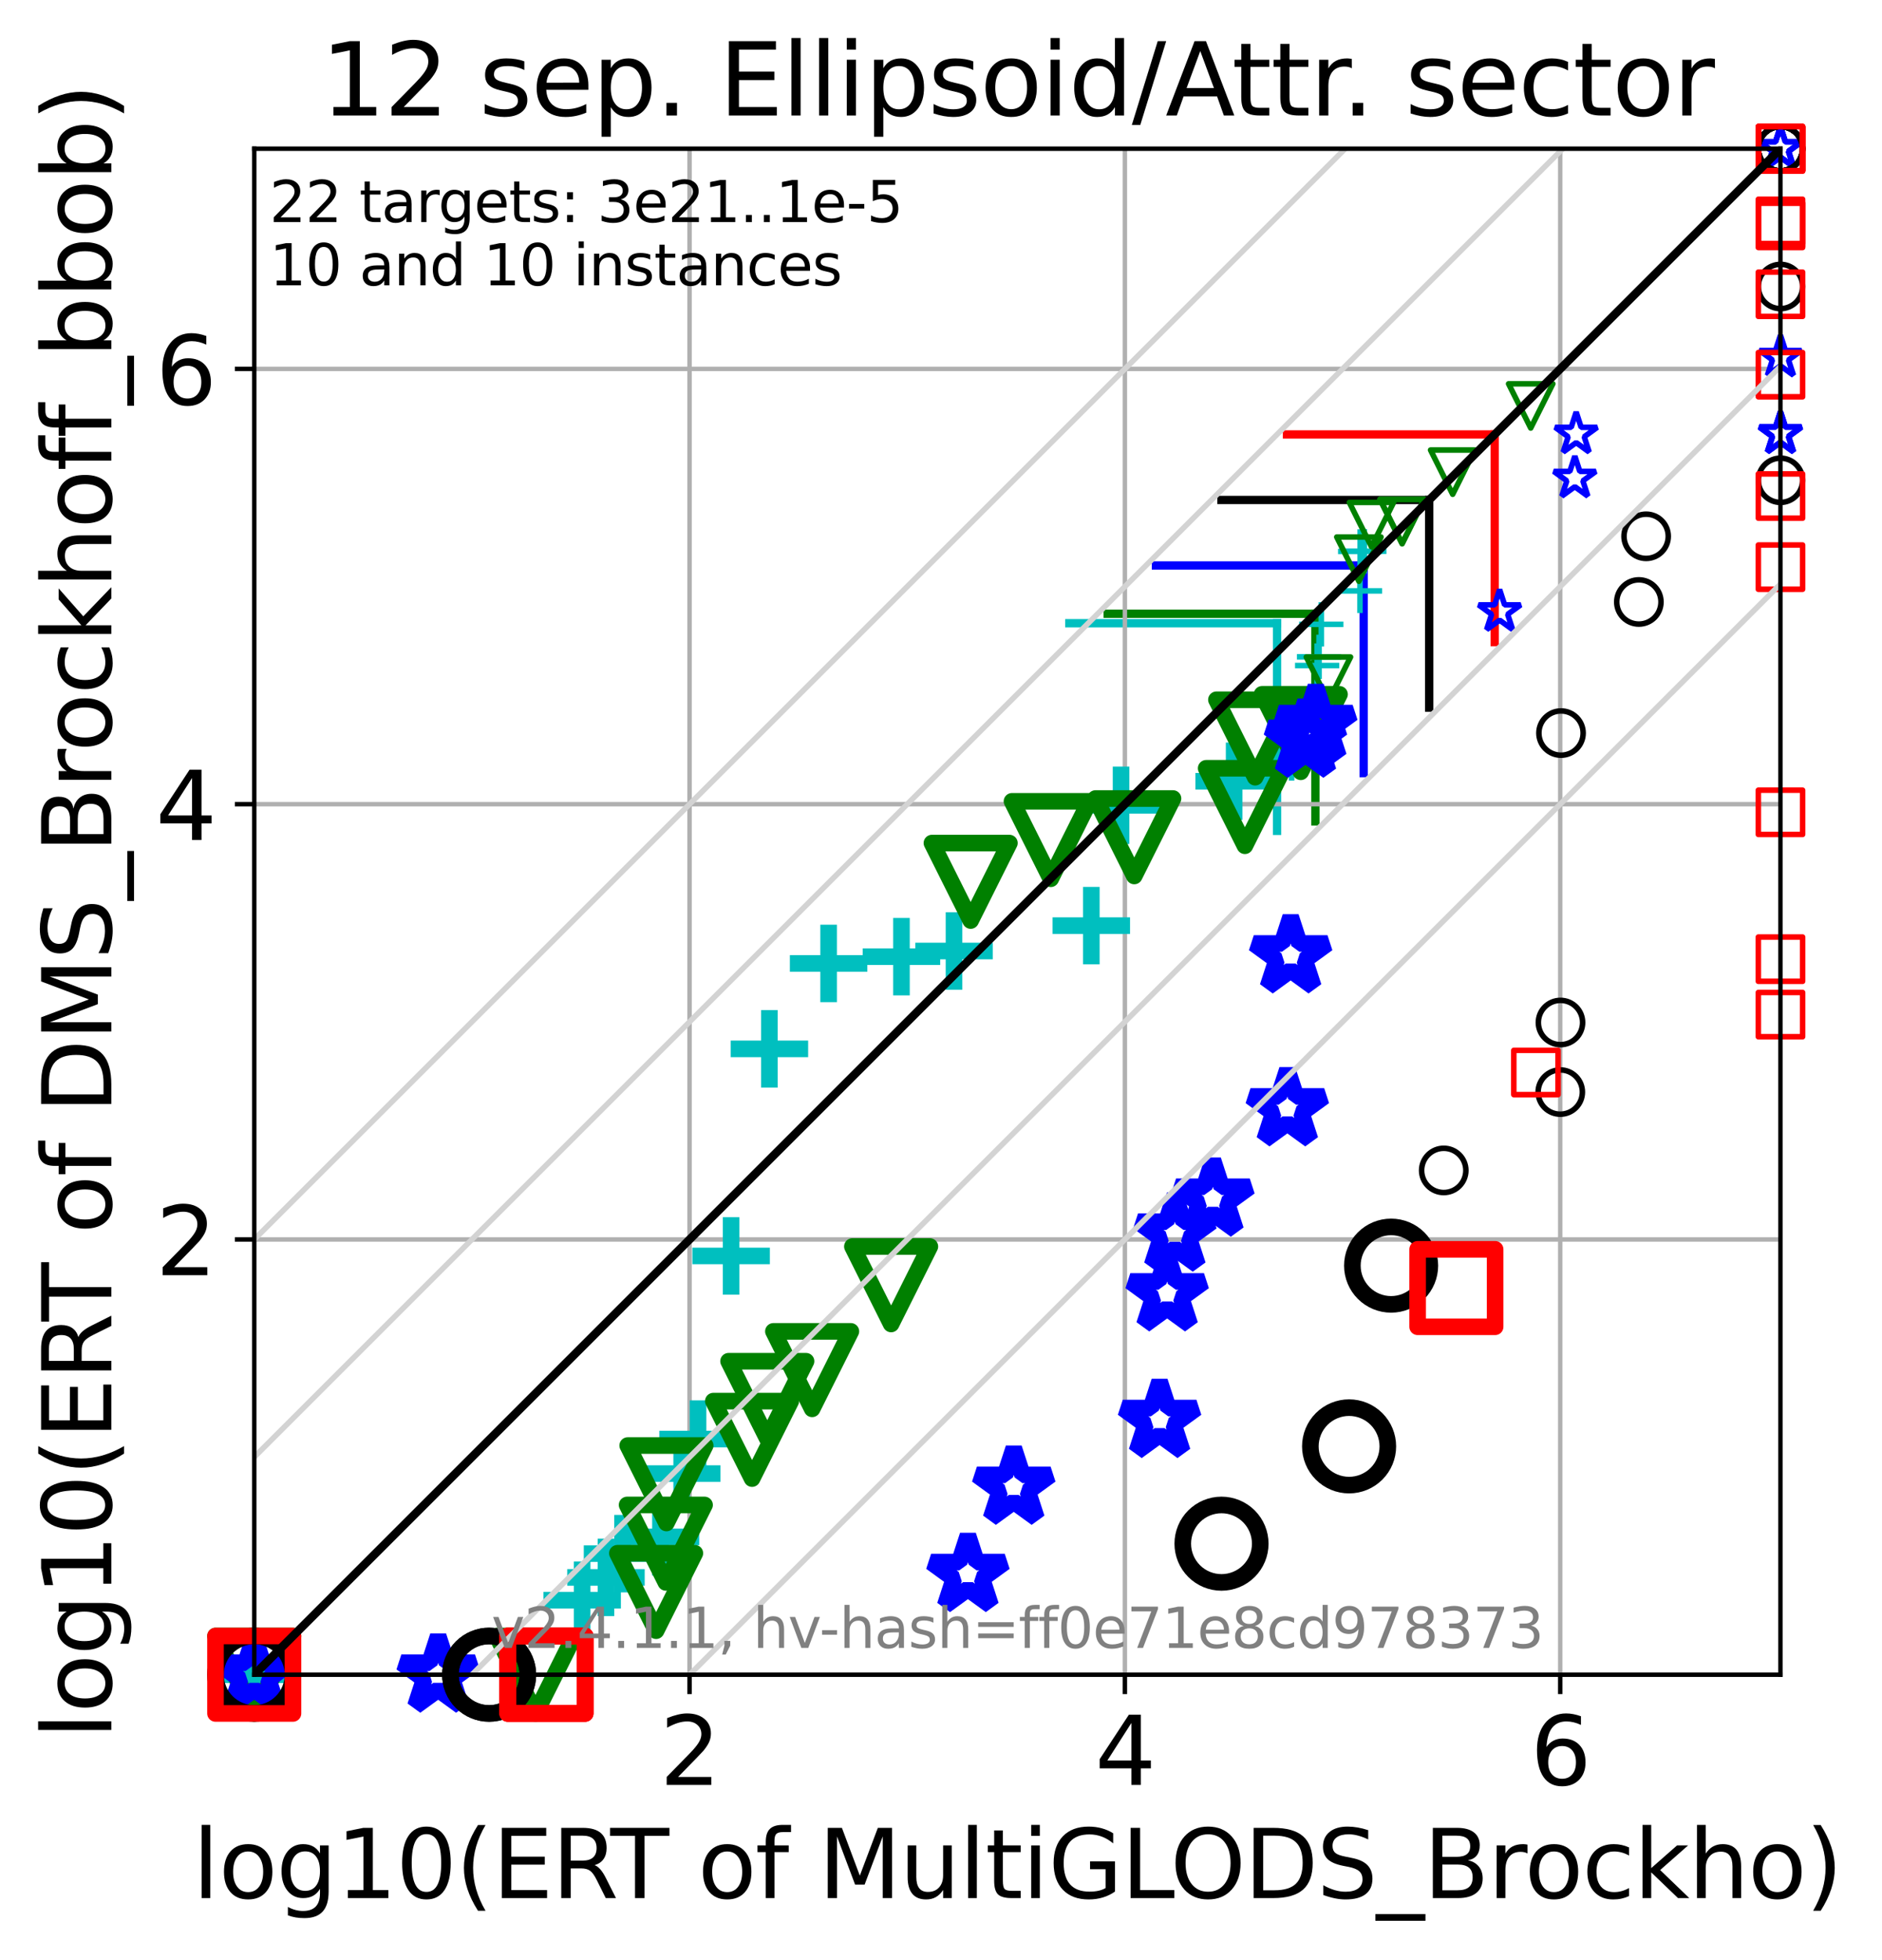 <?xml version="1.0" encoding="utf-8" standalone="no"?>
<!DOCTYPE svg PUBLIC "-//W3C//DTD SVG 1.1//EN"
  "http://www.w3.org/Graphics/SVG/1.1/DTD/svg11.dtd">
<svg height="354.256pt" version="1.1" viewBox="0 0 340.089 354.256" width="340.089pt" xmlns="http://www.w3.org/2000/svg" xmlns:xlink="http://www.w3.org/1999/xlink">
 <defs>
  <style type="text/css">*{stroke-linecap:butt;stroke-linejoin:round;}</style>
 </defs>
 <g id="figure_1">
  <g id="patch_1">
   <path d="M 0 354.256 
L 340.089 354.256 
L 340.089 0 
L 0 0 
z
" style="fill:#ffffff;"/>
  </g>
  <g id="axes_1">
   <g id="patch_2">
    <path d="M 45.942 302.677 
L 321.742 302.677 
L 321.742 26.877 
L 45.942 26.877 
z
" style="fill:#ffffff;"/>
   </g>
   <g id="line2d_1">
    <path clip-path="url(#p48e56cf21c)" d="M 230.768 150.172 
L 230.768 112.638 
" style="fill:none;stroke:#00bfbf;stroke-linecap:square;stroke-width:1.5;"/>
   </g>
   <g id="line2d_2">
    <path clip-path="url(#p48e56cf21c)" d="M 193.235 112.638 
L 230.768 112.638 
" style="fill:none;stroke:#00bfbf;stroke-linecap:square;stroke-width:1.5;"/>
   </g>
   <g id="line2d_3">
    <path clip-path="url(#p48e56cf21c)" d="M 237.695 148.458 
L 237.695 110.924 
" style="fill:none;stroke:#008000;stroke-linecap:square;stroke-width:1.5;"/>
   </g>
   <g id="line2d_4">
    <path clip-path="url(#p48e56cf21c)" d="M 200.161 110.924 
L 237.695 110.924 
" style="fill:none;stroke:#008000;stroke-linecap:square;stroke-width:1.5;"/>
   </g>
   <g id="line2d_5">
    <path clip-path="url(#p48e56cf21c)" d="M 246.421 139.732 
L 246.421 102.198 
" style="fill:none;stroke:#0000ff;stroke-linecap:square;stroke-width:1.5;"/>
   </g>
   <g id="line2d_6">
    <path clip-path="url(#p48e56cf21c)" d="M 208.887 102.198 
L 246.421 102.198 
" style="fill:none;stroke:#0000ff;stroke-linecap:square;stroke-width:1.5;"/>
   </g>
   <g id="line2d_7">
    <path clip-path="url(#p48e56cf21c)" d="M 258.261 127.891 
L 258.261 90.358 
" style="fill:none;stroke:#000000;stroke-linecap:square;stroke-width:1.5;"/>
   </g>
   <g id="line2d_8">
    <path clip-path="url(#p48e56cf21c)" d="M 220.728 90.358 
L 258.261 90.358 
" style="fill:none;stroke:#000000;stroke-linecap:square;stroke-width:1.5;"/>
   </g>
   <g id="line2d_9">
    <path clip-path="url(#p48e56cf21c)" d="M 270.101 116.051 
L 270.101 78.517 
" style="fill:none;stroke:#ff0000;stroke-linecap:square;stroke-width:1.5;"/>
   </g>
   <g id="line2d_10">
    <path clip-path="url(#p48e56cf21c)" d="M 232.568 78.517 
L 270.101 78.517 
" style="fill:none;stroke:#ff0000;stroke-linecap:square;stroke-width:1.5;"/>
   </g>
   <g id="matplotlib.axis_1">
    <g id="xtick_1">
     <g id="line2d_11">
      <path clip-path="url(#p48e56cf21c)" d="M 124.608 302.677 
L 124.608 26.877 
" style="fill:none;stroke:#b0b0b0;stroke-linecap:square;stroke-width:0.8;"/>
     </g>
     <g id="line2d_12">
      <defs>
       <path d="M 0 0 
L 0 3.5 
" id="m8c9cf1a87a" style="stroke:#000000;stroke-width:0.8;"/>
      </defs>
      <g>
       <use style="stroke:#000000;stroke-width:0.8;" x="124.608" xlink:href="#m8c9cf1a87a" y="302.677"/>
      </g>
     </g>
     <g id="text_1">
      <!-- 2 -->
      <g transform="translate(119.2 322.595)scale(0.17 -0.17)">
       <defs>
        <path d="M 1228 531 
L 3431 531 
L 3431 0 
L 469 0 
L 469 531 
Q 828 903 1448 1529 
Q 2069 2156 2228 2338 
Q 2531 2678 2651 2914 
Q 2772 3150 2772 3378 
Q 2772 3750 2511 3984 
Q 2250 4219 1831 4219 
Q 1534 4219 1204 4116 
Q 875 4013 500 3803 
L 500 4441 
Q 881 4594 1212 4672 
Q 1544 4750 1819 4750 
Q 2544 4750 2975 4387 
Q 3406 4025 3406 3419 
Q 3406 3131 3298 2873 
Q 3191 2616 2906 2266 
Q 2828 2175 2409 1742 
Q 1991 1309 1228 531 
z
" id="DejaVuSans-32" transform="scale(0.016)"/>
       </defs>
       <use xlink:href="#DejaVuSans-32"/>
      </g>
     </g>
    </g>
    <g id="xtick_2">
     <g id="line2d_13">
      <path clip-path="url(#p48e56cf21c)" d="M 203.275 302.677 
L 203.275 26.877 
" style="fill:none;stroke:#b0b0b0;stroke-linecap:square;stroke-width:0.8;"/>
     </g>
     <g id="line2d_14">
      <g>
       <use style="stroke:#000000;stroke-width:0.8;" x="203.275" xlink:href="#m8c9cf1a87a" y="302.677"/>
      </g>
     </g>
     <g id="text_2">
      <!-- 4 -->
      <g transform="translate(197.867 322.595)scale(0.17 -0.17)">
       <defs>
        <path d="M 2419 4116 
L 825 1625 
L 2419 1625 
L 2419 4116 
z
M 2253 4666 
L 3047 4666 
L 3047 1625 
L 3713 1625 
L 3713 1100 
L 3047 1100 
L 3047 0 
L 2419 0 
L 2419 1100 
L 313 1100 
L 313 1709 
L 2253 4666 
z
" id="DejaVuSans-34" transform="scale(0.016)"/>
       </defs>
       <use xlink:href="#DejaVuSans-34"/>
      </g>
     </g>
    </g>
    <g id="xtick_3">
     <g id="line2d_15">
      <path clip-path="url(#p48e56cf21c)" d="M 281.941 302.677 
L 281.941 26.877 
" style="fill:none;stroke:#b0b0b0;stroke-linecap:square;stroke-width:0.8;"/>
     </g>
     <g id="line2d_16">
      <g>
       <use style="stroke:#000000;stroke-width:0.8;" x="281.941" xlink:href="#m8c9cf1a87a" y="302.677"/>
      </g>
     </g>
     <g id="text_3">
      <!-- 6 -->
      <g transform="translate(276.533 322.595)scale(0.17 -0.17)">
       <defs>
        <path d="M 2113 2584 
Q 1688 2584 1439 2293 
Q 1191 2003 1191 1497 
Q 1191 994 1439 701 
Q 1688 409 2113 409 
Q 2538 409 2786 701 
Q 3034 994 3034 1497 
Q 3034 2003 2786 2293 
Q 2538 2584 2113 2584 
z
M 3366 4563 
L 3366 3988 
Q 3128 4100 2886 4159 
Q 2644 4219 2406 4219 
Q 1781 4219 1451 3797 
Q 1122 3375 1075 2522 
Q 1259 2794 1537 2939 
Q 1816 3084 2150 3084 
Q 2853 3084 3261 2657 
Q 3669 2231 3669 1497 
Q 3669 778 3244 343 
Q 2819 -91 2113 -91 
Q 1303 -91 875 529 
Q 447 1150 447 2328 
Q 447 3434 972 4092 
Q 1497 4750 2381 4750 
Q 2619 4750 2861 4703 
Q 3103 4656 3366 4563 
z
" id="DejaVuSans-36" transform="scale(0.016)"/>
       </defs>
       <use xlink:href="#DejaVuSans-36"/>
      </g>
     </g>
    </g>
    <g id="text_4">
     <!-- log10(ERT of MultiGLODS_Brockho) -->
     <g transform="translate(34.794 343.047)scale(0.17 -0.17)">
      <defs>
       <path d="M 603 4863 
L 1178 4863 
L 1178 0 
L 603 0 
L 603 4863 
z
" id="DejaVuSans-6c" transform="scale(0.016)"/>
       <path d="M 1959 3097 
Q 1497 3097 1228 2736 
Q 959 2375 959 1747 
Q 959 1119 1226 758 
Q 1494 397 1959 397 
Q 2419 397 2687 759 
Q 2956 1122 2956 1747 
Q 2956 2369 2687 2733 
Q 2419 3097 1959 3097 
z
M 1959 3584 
Q 2709 3584 3137 3096 
Q 3566 2609 3566 1747 
Q 3566 888 3137 398 
Q 2709 -91 1959 -91 
Q 1206 -91 779 398 
Q 353 888 353 1747 
Q 353 2609 779 3096 
Q 1206 3584 1959 3584 
z
" id="DejaVuSans-6f" transform="scale(0.016)"/>
       <path d="M 2906 1791 
Q 2906 2416 2648 2759 
Q 2391 3103 1925 3103 
Q 1463 3103 1205 2759 
Q 947 2416 947 1791 
Q 947 1169 1205 825 
Q 1463 481 1925 481 
Q 2391 481 2648 825 
Q 2906 1169 2906 1791 
z
M 3481 434 
Q 3481 -459 3084 -895 
Q 2688 -1331 1869 -1331 
Q 1566 -1331 1297 -1286 
Q 1028 -1241 775 -1147 
L 775 -588 
Q 1028 -725 1275 -790 
Q 1522 -856 1778 -856 
Q 2344 -856 2625 -561 
Q 2906 -266 2906 331 
L 2906 616 
Q 2728 306 2450 153 
Q 2172 0 1784 0 
Q 1141 0 747 490 
Q 353 981 353 1791 
Q 353 2603 747 3093 
Q 1141 3584 1784 3584 
Q 2172 3584 2450 3431 
Q 2728 3278 2906 2969 
L 2906 3500 
L 3481 3500 
L 3481 434 
z
" id="DejaVuSans-67" transform="scale(0.016)"/>
       <path d="M 794 531 
L 1825 531 
L 1825 4091 
L 703 3866 
L 703 4441 
L 1819 4666 
L 2450 4666 
L 2450 531 
L 3481 531 
L 3481 0 
L 794 0 
L 794 531 
z
" id="DejaVuSans-31" transform="scale(0.016)"/>
       <path d="M 2034 4250 
Q 1547 4250 1301 3770 
Q 1056 3291 1056 2328 
Q 1056 1369 1301 889 
Q 1547 409 2034 409 
Q 2525 409 2770 889 
Q 3016 1369 3016 2328 
Q 3016 3291 2770 3770 
Q 2525 4250 2034 4250 
z
M 2034 4750 
Q 2819 4750 3233 4129 
Q 3647 3509 3647 2328 
Q 3647 1150 3233 529 
Q 2819 -91 2034 -91 
Q 1250 -91 836 529 
Q 422 1150 422 2328 
Q 422 3509 836 4129 
Q 1250 4750 2034 4750 
z
" id="DejaVuSans-30" transform="scale(0.016)"/>
       <path d="M 1984 4856 
Q 1566 4138 1362 3434 
Q 1159 2731 1159 2009 
Q 1159 1288 1364 580 
Q 1569 -128 1984 -844 
L 1484 -844 
Q 1016 -109 783 600 
Q 550 1309 550 2009 
Q 550 2706 781 3412 
Q 1013 4119 1484 4856 
L 1984 4856 
z
" id="DejaVuSans-28" transform="scale(0.016)"/>
       <path d="M 628 4666 
L 3578 4666 
L 3578 4134 
L 1259 4134 
L 1259 2753 
L 3481 2753 
L 3481 2222 
L 1259 2222 
L 1259 531 
L 3634 531 
L 3634 0 
L 628 0 
L 628 4666 
z
" id="DejaVuSans-45" transform="scale(0.016)"/>
       <path d="M 2841 2188 
Q 3044 2119 3236 1894 
Q 3428 1669 3622 1275 
L 4263 0 
L 3584 0 
L 2988 1197 
Q 2756 1666 2539 1819 
Q 2322 1972 1947 1972 
L 1259 1972 
L 1259 0 
L 628 0 
L 628 4666 
L 2053 4666 
Q 2853 4666 3247 4331 
Q 3641 3997 3641 3322 
Q 3641 2881 3436 2590 
Q 3231 2300 2841 2188 
z
M 1259 4147 
L 1259 2491 
L 2053 2491 
Q 2509 2491 2742 2702 
Q 2975 2913 2975 3322 
Q 2975 3731 2742 3939 
Q 2509 4147 2053 4147 
L 1259 4147 
z
" id="DejaVuSans-52" transform="scale(0.016)"/>
       <path d="M -19 4666 
L 3928 4666 
L 3928 4134 
L 2272 4134 
L 2272 0 
L 1638 0 
L 1638 4134 
L -19 4134 
L -19 4666 
z
" id="DejaVuSans-54" transform="scale(0.016)"/>
       <path id="DejaVuSans-20" transform="scale(0.016)"/>
       <path d="M 2375 4863 
L 2375 4384 
L 1825 4384 
Q 1516 4384 1395 4259 
Q 1275 4134 1275 3809 
L 1275 3500 
L 2222 3500 
L 2222 3053 
L 1275 3053 
L 1275 0 
L 697 0 
L 697 3053 
L 147 3053 
L 147 3500 
L 697 3500 
L 697 3744 
Q 697 4328 969 4595 
Q 1241 4863 1831 4863 
L 2375 4863 
z
" id="DejaVuSans-66" transform="scale(0.016)"/>
       <path d="M 628 4666 
L 1569 4666 
L 2759 1491 
L 3956 4666 
L 4897 4666 
L 4897 0 
L 4281 0 
L 4281 4097 
L 3078 897 
L 2444 897 
L 1241 4097 
L 1241 0 
L 628 0 
L 628 4666 
z
" id="DejaVuSans-4d" transform="scale(0.016)"/>
       <path d="M 544 1381 
L 544 3500 
L 1119 3500 
L 1119 1403 
Q 1119 906 1312 657 
Q 1506 409 1894 409 
Q 2359 409 2629 706 
Q 2900 1003 2900 1516 
L 2900 3500 
L 3475 3500 
L 3475 0 
L 2900 0 
L 2900 538 
Q 2691 219 2414 64 
Q 2138 -91 1772 -91 
Q 1169 -91 856 284 
Q 544 659 544 1381 
z
M 1991 3584 
L 1991 3584 
z
" id="DejaVuSans-75" transform="scale(0.016)"/>
       <path d="M 1172 4494 
L 1172 3500 
L 2356 3500 
L 2356 3053 
L 1172 3053 
L 1172 1153 
Q 1172 725 1289 603 
Q 1406 481 1766 481 
L 2356 481 
L 2356 0 
L 1766 0 
Q 1100 0 847 248 
Q 594 497 594 1153 
L 594 3053 
L 172 3053 
L 172 3500 
L 594 3500 
L 594 4494 
L 1172 4494 
z
" id="DejaVuSans-74" transform="scale(0.016)"/>
       <path d="M 603 3500 
L 1178 3500 
L 1178 0 
L 603 0 
L 603 3500 
z
M 603 4863 
L 1178 4863 
L 1178 4134 
L 603 4134 
L 603 4863 
z
" id="DejaVuSans-69" transform="scale(0.016)"/>
       <path d="M 3809 666 
L 3809 1919 
L 2778 1919 
L 2778 2438 
L 4434 2438 
L 4434 434 
Q 4069 175 3628 42 
Q 3188 -91 2688 -91 
Q 1594 -91 976 548 
Q 359 1188 359 2328 
Q 359 3472 976 4111 
Q 1594 4750 2688 4750 
Q 3144 4750 3555 4637 
Q 3966 4525 4313 4306 
L 4313 3634 
Q 3963 3931 3569 4081 
Q 3175 4231 2741 4231 
Q 1884 4231 1454 3753 
Q 1025 3275 1025 2328 
Q 1025 1384 1454 906 
Q 1884 428 2741 428 
Q 3075 428 3337 486 
Q 3600 544 3809 666 
z
" id="DejaVuSans-47" transform="scale(0.016)"/>
       <path d="M 628 4666 
L 1259 4666 
L 1259 531 
L 3531 531 
L 3531 0 
L 628 0 
L 628 4666 
z
" id="DejaVuSans-4c" transform="scale(0.016)"/>
       <path d="M 2522 4238 
Q 1834 4238 1429 3725 
Q 1025 3213 1025 2328 
Q 1025 1447 1429 934 
Q 1834 422 2522 422 
Q 3209 422 3611 934 
Q 4013 1447 4013 2328 
Q 4013 3213 3611 3725 
Q 3209 4238 2522 4238 
z
M 2522 4750 
Q 3503 4750 4090 4092 
Q 4678 3434 4678 2328 
Q 4678 1225 4090 567 
Q 3503 -91 2522 -91 
Q 1538 -91 948 565 
Q 359 1222 359 2328 
Q 359 3434 948 4092 
Q 1538 4750 2522 4750 
z
" id="DejaVuSans-4f" transform="scale(0.016)"/>
       <path d="M 1259 4147 
L 1259 519 
L 2022 519 
Q 2988 519 3436 956 
Q 3884 1394 3884 2338 
Q 3884 3275 3436 3711 
Q 2988 4147 2022 4147 
L 1259 4147 
z
M 628 4666 
L 1925 4666 
Q 3281 4666 3915 4102 
Q 4550 3538 4550 2338 
Q 4550 1131 3912 565 
Q 3275 0 1925 0 
L 628 0 
L 628 4666 
z
" id="DejaVuSans-44" transform="scale(0.016)"/>
       <path d="M 3425 4513 
L 3425 3897 
Q 3066 4069 2747 4153 
Q 2428 4238 2131 4238 
Q 1616 4238 1336 4038 
Q 1056 3838 1056 3469 
Q 1056 3159 1242 3001 
Q 1428 2844 1947 2747 
L 2328 2669 
Q 3034 2534 3370 2195 
Q 3706 1856 3706 1288 
Q 3706 609 3251 259 
Q 2797 -91 1919 -91 
Q 1588 -91 1214 -16 
Q 841 59 441 206 
L 441 856 
Q 825 641 1194 531 
Q 1563 422 1919 422 
Q 2459 422 2753 634 
Q 3047 847 3047 1241 
Q 3047 1584 2836 1778 
Q 2625 1972 2144 2069 
L 1759 2144 
Q 1053 2284 737 2584 
Q 422 2884 422 3419 
Q 422 4038 858 4394 
Q 1294 4750 2059 4750 
Q 2388 4750 2728 4690 
Q 3069 4631 3425 4513 
z
" id="DejaVuSans-53" transform="scale(0.016)"/>
       <path d="M 3263 -1063 
L 3263 -1509 
L -63 -1509 
L -63 -1063 
L 3263 -1063 
z
" id="DejaVuSans-5f" transform="scale(0.016)"/>
       <path d="M 1259 2228 
L 1259 519 
L 2272 519 
Q 2781 519 3026 730 
Q 3272 941 3272 1375 
Q 3272 1813 3026 2020 
Q 2781 2228 2272 2228 
L 1259 2228 
z
M 1259 4147 
L 1259 2741 
L 2194 2741 
Q 2656 2741 2882 2914 
Q 3109 3088 3109 3444 
Q 3109 3797 2882 3972 
Q 2656 4147 2194 4147 
L 1259 4147 
z
M 628 4666 
L 2241 4666 
Q 2963 4666 3353 4366 
Q 3744 4066 3744 3513 
Q 3744 3084 3544 2831 
Q 3344 2578 2956 2516 
Q 3422 2416 3680 2098 
Q 3938 1781 3938 1306 
Q 3938 681 3513 340 
Q 3088 0 2303 0 
L 628 0 
L 628 4666 
z
" id="DejaVuSans-42" transform="scale(0.016)"/>
       <path d="M 2631 2963 
Q 2534 3019 2420 3045 
Q 2306 3072 2169 3072 
Q 1681 3072 1420 2755 
Q 1159 2438 1159 1844 
L 1159 0 
L 581 0 
L 581 3500 
L 1159 3500 
L 1159 2956 
Q 1341 3275 1631 3429 
Q 1922 3584 2338 3584 
Q 2397 3584 2469 3576 
Q 2541 3569 2628 3553 
L 2631 2963 
z
" id="DejaVuSans-72" transform="scale(0.016)"/>
       <path d="M 3122 3366 
L 3122 2828 
Q 2878 2963 2633 3030 
Q 2388 3097 2138 3097 
Q 1578 3097 1268 2742 
Q 959 2388 959 1747 
Q 959 1106 1268 751 
Q 1578 397 2138 397 
Q 2388 397 2633 464 
Q 2878 531 3122 666 
L 3122 134 
Q 2881 22 2623 -34 
Q 2366 -91 2075 -91 
Q 1284 -91 818 406 
Q 353 903 353 1747 
Q 353 2603 823 3093 
Q 1294 3584 2113 3584 
Q 2378 3584 2631 3529 
Q 2884 3475 3122 3366 
z
" id="DejaVuSans-63" transform="scale(0.016)"/>
       <path d="M 581 4863 
L 1159 4863 
L 1159 1991 
L 2875 3500 
L 3609 3500 
L 1753 1863 
L 3688 0 
L 2938 0 
L 1159 1709 
L 1159 0 
L 581 0 
L 581 4863 
z
" id="DejaVuSans-6b" transform="scale(0.016)"/>
       <path d="M 3513 2113 
L 3513 0 
L 2938 0 
L 2938 2094 
Q 2938 2591 2744 2837 
Q 2550 3084 2163 3084 
Q 1697 3084 1428 2787 
Q 1159 2491 1159 1978 
L 1159 0 
L 581 0 
L 581 4863 
L 1159 4863 
L 1159 2956 
Q 1366 3272 1645 3428 
Q 1925 3584 2291 3584 
Q 2894 3584 3203 3211 
Q 3513 2838 3513 2113 
z
" id="DejaVuSans-68" transform="scale(0.016)"/>
       <path d="M 513 4856 
L 1013 4856 
Q 1481 4119 1714 3412 
Q 1947 2706 1947 2009 
Q 1947 1309 1714 600 
Q 1481 -109 1013 -844 
L 513 -844 
Q 928 -128 1133 580 
Q 1338 1288 1338 2009 
Q 1338 2731 1133 3434 
Q 928 4138 513 4856 
z
" id="DejaVuSans-29" transform="scale(0.016)"/>
      </defs>
      <use xlink:href="#DejaVuSans-6c"/>
      <use x="27.783" xlink:href="#DejaVuSans-6f"/>
      <use x="88.965" xlink:href="#DejaVuSans-67"/>
      <use x="152.441" xlink:href="#DejaVuSans-31"/>
      <use x="216.064" xlink:href="#DejaVuSans-30"/>
      <use x="279.688" xlink:href="#DejaVuSans-28"/>
      <use x="318.701" xlink:href="#DejaVuSans-45"/>
      <use x="381.885" xlink:href="#DejaVuSans-52"/>
      <use x="444.117" xlink:href="#DejaVuSans-54"/>
      <use x="505.201" xlink:href="#DejaVuSans-20"/>
      <use x="536.988" xlink:href="#DejaVuSans-6f"/>
      <use x="598.17" xlink:href="#DejaVuSans-66"/>
      <use x="633.375" xlink:href="#DejaVuSans-20"/>
      <use x="665.162" xlink:href="#DejaVuSans-4d"/>
      <use x="751.441" xlink:href="#DejaVuSans-75"/>
      <use x="814.82" xlink:href="#DejaVuSans-6c"/>
      <use x="842.604" xlink:href="#DejaVuSans-74"/>
      <use x="881.812" xlink:href="#DejaVuSans-69"/>
      <use x="909.596" xlink:href="#DejaVuSans-47"/>
      <use x="987.086" xlink:href="#DejaVuSans-4c"/>
      <use x="1039.174" xlink:href="#DejaVuSans-4f"/>
      <use x="1117.885" xlink:href="#DejaVuSans-44"/>
      <use x="1194.887" xlink:href="#DejaVuSans-53"/>
      <use x="1258.363" xlink:href="#DejaVuSans-5f"/>
      <use x="1308.363" xlink:href="#DejaVuSans-42"/>
      <use x="1376.967" xlink:href="#DejaVuSans-72"/>
      <use x="1415.83" xlink:href="#DejaVuSans-6f"/>
      <use x="1477.012" xlink:href="#DejaVuSans-63"/>
      <use x="1531.992" xlink:href="#DejaVuSans-6b"/>
      <use x="1589.902" xlink:href="#DejaVuSans-68"/>
      <use x="1653.281" xlink:href="#DejaVuSans-6f"/>
      <use x="1714.463" xlink:href="#DejaVuSans-29"/>
     </g>
    </g>
   </g>
   <g id="matplotlib.axis_2">
    <g id="ytick_1">
     <g id="line2d_17">
      <path clip-path="url(#p48e56cf21c)" d="M 45.942 224.011 
L 321.742 224.011 
" style="fill:none;stroke:#b0b0b0;stroke-linecap:square;stroke-width:0.8;"/>
     </g>
     <g id="line2d_18">
      <defs>
       <path d="M 0 0 
L -3.5 0 
" id="m037b6dc6d0" style="stroke:#000000;stroke-width:0.8;"/>
      </defs>
      <g>
       <use style="stroke:#000000;stroke-width:0.8;" x="45.942" xlink:href="#m037b6dc6d0" y="224.011"/>
      </g>
     </g>
     <g id="text_5">
      <!-- 2 -->
      <g transform="translate(28.126 230.469)scale(0.17 -0.17)">
       <use xlink:href="#DejaVuSans-32"/>
      </g>
     </g>
    </g>
    <g id="ytick_2">
     <g id="line2d_19">
      <path clip-path="url(#p48e56cf21c)" d="M 45.942 145.344 
L 321.742 145.344 
" style="fill:none;stroke:#b0b0b0;stroke-linecap:square;stroke-width:0.8;"/>
     </g>
     <g id="line2d_20">
      <g>
       <use style="stroke:#000000;stroke-width:0.8;" x="45.942" xlink:href="#m037b6dc6d0" y="145.344"/>
      </g>
     </g>
     <g id="text_6">
      <!-- 4 -->
      <g transform="translate(28.126 151.803)scale(0.17 -0.17)">
       <use xlink:href="#DejaVuSans-34"/>
      </g>
     </g>
    </g>
    <g id="ytick_3">
     <g id="line2d_21">
      <path clip-path="url(#p48e56cf21c)" d="M 45.942 66.678 
L 321.742 66.678 
" style="fill:none;stroke:#b0b0b0;stroke-linecap:square;stroke-width:0.8;"/>
     </g>
     <g id="line2d_22">
      <g>
       <use style="stroke:#000000;stroke-width:0.8;" x="45.942" xlink:href="#m037b6dc6d0" y="66.678"/>
      </g>
     </g>
     <g id="text_7">
      <!-- 6 -->
      <g transform="translate(28.126 73.137)scale(0.17 -0.17)">
       <use xlink:href="#DejaVuSans-36"/>
      </g>
     </g>
    </g>
    <g id="text_8">
     <!-- log10(ERT of DMS_Brockhoff_bbob) -->
     <g transform="translate(20.117 314.301)rotate(-90)scale(0.17 -0.17)">
      <defs>
       <path d="M 3116 1747 
Q 3116 2381 2855 2742 
Q 2594 3103 2138 3103 
Q 1681 3103 1420 2742 
Q 1159 2381 1159 1747 
Q 1159 1113 1420 752 
Q 1681 391 2138 391 
Q 2594 391 2855 752 
Q 3116 1113 3116 1747 
z
M 1159 2969 
Q 1341 3281 1617 3432 
Q 1894 3584 2278 3584 
Q 2916 3584 3314 3078 
Q 3713 2572 3713 1747 
Q 3713 922 3314 415 
Q 2916 -91 2278 -91 
Q 1894 -91 1617 61 
Q 1341 213 1159 525 
L 1159 0 
L 581 0 
L 581 4863 
L 1159 4863 
L 1159 2969 
z
" id="DejaVuSans-62" transform="scale(0.016)"/>
      </defs>
      <use xlink:href="#DejaVuSans-6c"/>
      <use x="27.783" xlink:href="#DejaVuSans-6f"/>
      <use x="88.965" xlink:href="#DejaVuSans-67"/>
      <use x="152.441" xlink:href="#DejaVuSans-31"/>
      <use x="216.064" xlink:href="#DejaVuSans-30"/>
      <use x="279.688" xlink:href="#DejaVuSans-28"/>
      <use x="318.701" xlink:href="#DejaVuSans-45"/>
      <use x="381.885" xlink:href="#DejaVuSans-52"/>
      <use x="444.117" xlink:href="#DejaVuSans-54"/>
      <use x="505.201" xlink:href="#DejaVuSans-20"/>
      <use x="536.988" xlink:href="#DejaVuSans-6f"/>
      <use x="598.17" xlink:href="#DejaVuSans-66"/>
      <use x="633.375" xlink:href="#DejaVuSans-20"/>
      <use x="665.162" xlink:href="#DejaVuSans-44"/>
      <use x="742.164" xlink:href="#DejaVuSans-4d"/>
      <use x="828.443" xlink:href="#DejaVuSans-53"/>
      <use x="891.92" xlink:href="#DejaVuSans-5f"/>
      <use x="941.92" xlink:href="#DejaVuSans-42"/>
      <use x="1010.523" xlink:href="#DejaVuSans-72"/>
      <use x="1049.387" xlink:href="#DejaVuSans-6f"/>
      <use x="1110.568" xlink:href="#DejaVuSans-63"/>
      <use x="1165.549" xlink:href="#DejaVuSans-6b"/>
      <use x="1223.459" xlink:href="#DejaVuSans-68"/>
      <use x="1286.838" xlink:href="#DejaVuSans-6f"/>
      <use x="1348.02" xlink:href="#DejaVuSans-66"/>
      <use x="1383.225" xlink:href="#DejaVuSans-66"/>
      <use x="1418.43" xlink:href="#DejaVuSans-5f"/>
      <use x="1468.43" xlink:href="#DejaVuSans-62"/>
      <use x="1531.906" xlink:href="#DejaVuSans-62"/>
      <use x="1595.383" xlink:href="#DejaVuSans-6f"/>
      <use x="1656.564" xlink:href="#DejaVuSans-62"/>
      <use x="1720.041" xlink:href="#DejaVuSans-29"/>
     </g>
    </g>
   </g>
   <g id="line2d_23">
    <defs>
     <path d="M -7 0 
L 7 0 
M 0 7 
L 0 -7 
" id="ma009fb85a2" style="stroke:#00bfbf;stroke-width:3;"/>
    </defs>
    <g>
     <use style="fill-opacity:0;stroke:#00bfbf;stroke-width:3;" x="45.942" xlink:href="#ma009fb85a2" y="302.677"/>
     <use style="fill-opacity:0;stroke:#00bfbf;stroke-width:3;" x="105.198" xlink:href="#ma009fb85a2" y="289.209"/>
     <use style="fill-opacity:0;stroke:#00bfbf;stroke-width:3;" x="109.502" xlink:href="#ma009fb85a2" y="285.089"/>
     <use style="fill-opacity:0;stroke:#00bfbf;stroke-width:3;" x="112.492" xlink:href="#ma009fb85a2" y="280.796"/>
     <use style="fill-opacity:0;stroke:#00bfbf;stroke-width:3;" x="119.349" xlink:href="#ma009fb85a2" y="277.761"/>
     <use style="fill-opacity:0;stroke:#00bfbf;stroke-width:3;" x="123.184" xlink:href="#ma009fb85a2" y="266.322"/>
     <use style="fill-opacity:0;stroke:#00bfbf;stroke-width:3;" x="126.143" xlink:href="#ma009fb85a2" y="260.088"/>
     <use style="fill-opacity:0;stroke:#00bfbf;stroke-width:3;" x="132.117" xlink:href="#ma009fb85a2" y="226.989"/>
     <use style="fill-opacity:0;stroke:#00bfbf;stroke-width:3;" x="139.036" xlink:href="#ma009fb85a2" y="189.562"/>
     <use style="fill-opacity:0;stroke:#00bfbf;stroke-width:3;" x="149.734" xlink:href="#ma009fb85a2" y="174.127"/>
     <use style="fill-opacity:0;stroke:#00bfbf;stroke-width:3;" x="162.899" xlink:href="#ma009fb85a2" y="172.901"/>
     <use style="fill-opacity:0;stroke:#00bfbf;stroke-width:3;" x="172.396" xlink:href="#ma009fb85a2" y="171.879"/>
     <use style="fill-opacity:0;stroke:#00bfbf;stroke-width:3;" x="197.207" xlink:href="#ma009fb85a2" y="167.293"/>
     <use style="fill-opacity:0;stroke:#00bfbf;stroke-width:3;" x="202.583" xlink:href="#ma009fb85a2" y="145.548"/>
     <use style="fill-opacity:0;stroke:#00bfbf;stroke-width:3;" x="223.017" xlink:href="#ma009fb85a2" y="141.201"/>
    </g>
   </g>
   <g id="line2d_24">
    <defs>
     <path d="M -4 0 
L 4 0 
M 0 4 
L 0 -4 
" id="m1878d97f03" style="stroke:#00bfbf;"/>
    </defs>
    <g>
     <use style="fill-opacity:0;stroke:#00bfbf;" x="233.402" xlink:href="#m1878d97f03" y="137.091"/>
     <use style="fill-opacity:0;stroke:#00bfbf;" x="238.019" xlink:href="#m1878d97f03" y="120.286"/>
     <use style="fill-opacity:0;stroke:#00bfbf;" x="238.359" xlink:href="#m1878d97f03" y="118.718"/>
     <use style="fill-opacity:0;stroke:#00bfbf;" x="238.766" xlink:href="#m1878d97f03" y="112.839"/>
     <use style="fill-opacity:0;stroke:#00bfbf;" x="245.754" xlink:href="#m1878d97f03" y="106.795"/>
     <use style="fill-opacity:0;stroke:#00bfbf;" x="245.792" xlink:href="#m1878d97f03" y="99.66"/>
     <use style="fill-opacity:0;stroke:#00bfbf;" x="246.535" xlink:href="#m1878d97f03" y="99.622"/>
    </g>
   </g>
   <g id="line2d_25">
    <defs>
     <path d="M -0 7 
L 7 -7 
L -7 -7 
z
" id="m215a28062d" style="stroke:#008000;stroke-linejoin:miter;stroke-width:3;"/>
    </defs>
    <g>
     <use style="fill-opacity:0;stroke:#008000;stroke-linejoin:miter;stroke-width:3;" x="45.942" xlink:href="#m215a28062d" y="302.677"/>
     <use style="fill-opacity:0;stroke:#008000;stroke-linejoin:miter;stroke-width:3;" x="96.77" xlink:href="#m215a28062d" y="302.677"/>
     <use style="fill-opacity:0;stroke:#008000;stroke-linejoin:miter;stroke-width:3;" x="118.564" xlink:href="#m215a28062d" y="287.722"/>
     <use style="fill-opacity:0;stroke:#008000;stroke-linejoin:miter;stroke-width:3;" x="120.32" xlink:href="#m215a28062d" y="278.996"/>
     <use style="fill-opacity:0;stroke:#008000;stroke-linejoin:miter;stroke-width:3;" x="120.43" xlink:href="#m215a28062d" y="268.258"/>
     <use style="fill-opacity:0;stroke:#008000;stroke-linejoin:miter;stroke-width:3;" x="135.902" xlink:href="#m215a28062d" y="260.23"/>
     <use style="fill-opacity:0;stroke:#008000;stroke-linejoin:miter;stroke-width:3;" x="138.657" xlink:href="#m215a28062d" y="253.021"/>
     <use style="fill-opacity:0;stroke:#008000;stroke-linejoin:miter;stroke-width:3;" x="146.758" xlink:href="#m215a28062d" y="247.624"/>
     <use style="fill-opacity:0;stroke:#008000;stroke-linejoin:miter;stroke-width:3;" x="161.032" xlink:href="#m215a28062d" y="232.287"/>
     <use style="fill-opacity:0;stroke:#008000;stroke-linejoin:miter;stroke-width:3;" x="175.405" xlink:href="#m215a28062d" y="159.371"/>
     <use style="fill-opacity:0;stroke:#008000;stroke-linejoin:miter;stroke-width:3;" x="189.872" xlink:href="#m215a28062d" y="151.824"/>
     <use style="fill-opacity:0;stroke:#008000;stroke-linejoin:miter;stroke-width:3;" x="204.968" xlink:href="#m215a28062d" y="151.319"/>
     <use style="fill-opacity:0;stroke:#008000;stroke-linejoin:miter;stroke-width:3;" x="224.961" xlink:href="#m215a28062d" y="145.855"/>
     <use style="fill-opacity:0;stroke:#008000;stroke-linejoin:miter;stroke-width:3;" x="226.816" xlink:href="#m215a28062d" y="133.471"/>
     <use style="fill-opacity:0;stroke:#008000;stroke-linejoin:miter;stroke-width:3;" x="235.058" xlink:href="#m215a28062d" y="132.487"/>
    </g>
   </g>
   <g id="line2d_26">
    <defs>
     <path d="M -0 4 
L 4 -4 
L -4 -4 
z
" id="m46a387fb30" style="stroke:#008000;stroke-linejoin:miter;"/>
    </defs>
    <g>
     <use style="fill-opacity:0;stroke:#008000;stroke-linejoin:miter;" x="240.054" xlink:href="#m46a387fb30" y="122.746"/>
     <use style="fill-opacity:0;stroke:#008000;stroke-linejoin:miter;" x="245.559" xlink:href="#m46a387fb30" y="101.058"/>
     <use style="fill-opacity:0;stroke:#008000;stroke-linejoin:miter;" x="247.832" xlink:href="#m46a387fb30" y="94.811"/>
     <use style="fill-opacity:0;stroke:#008000;stroke-linejoin:miter;" x="253.372" xlink:href="#m46a387fb30" y="94.286"/>
     <use style="fill-opacity:0;stroke:#008000;stroke-linejoin:miter;" x="253.374" xlink:href="#m46a387fb30" y="94.208"/>
     <use style="fill-opacity:0;stroke:#008000;stroke-linejoin:miter;" x="262.509" xlink:href="#m46a387fb30" y="85.336"/>
     <use style="fill-opacity:0;stroke:#008000;stroke-linejoin:miter;" x="276.609" xlink:href="#m46a387fb30" y="73.366"/>
    </g>
   </g>
   <g id="line2d_27">
    <defs>
     <path d="M 0 -7 
L -1.572 -2.163 
L -6.657 -2.163 
L -2.543 0.826 
L -4.114 5.663 
L -0 2.674 
L 4.114 5.663 
L 2.543 0.826 
L 6.657 -2.163 
L 1.572 -2.163 
z
" id="m20332e58a4" style="stroke:#0000ff;stroke-linejoin:bevel;stroke-width:3;"/>
    </defs>
    <g>
     <use style="fill-opacity:0;stroke:#0000ff;stroke-linejoin:bevel;stroke-width:3;" x="45.942" xlink:href="#m20332e58a4" y="302.677"/>
     <use style="fill-opacity:0;stroke:#0000ff;stroke-linejoin:bevel;stroke-width:3;" x="79.182" xlink:href="#m20332e58a4" y="302.677"/>
     <use style="fill-opacity:0;stroke:#0000ff;stroke-linejoin:bevel;stroke-width:3;" x="174.91" xlink:href="#m20332e58a4" y="284.49"/>
     <use style="fill-opacity:0;stroke:#0000ff;stroke-linejoin:bevel;stroke-width:3;" x="183.193" xlink:href="#m20332e58a4" y="268.72"/>
     <use style="fill-opacity:0;stroke:#0000ff;stroke-linejoin:bevel;stroke-width:3;" x="209.545" xlink:href="#m20332e58a4" y="256.647"/>
     <use style="fill-opacity:0;stroke:#0000ff;stroke-linejoin:bevel;stroke-width:3;" x="210.909" xlink:href="#m20332e58a4" y="233.764"/>
     <use style="fill-opacity:0;stroke:#0000ff;stroke-linejoin:bevel;stroke-width:3;" x="212.306" xlink:href="#m20332e58a4" y="222.967"/>
     <use style="fill-opacity:0;stroke:#0000ff;stroke-linejoin:bevel;stroke-width:3;" x="219.181" xlink:href="#m20332e58a4" y="216.646"/>
     <use style="fill-opacity:0;stroke:#0000ff;stroke-linejoin:bevel;stroke-width:3;" x="232.629" xlink:href="#m20332e58a4" y="200.321"/>
     <use style="fill-opacity:0;stroke:#0000ff;stroke-linejoin:bevel;stroke-width:3;" x="233.228" xlink:href="#m20332e58a4" y="172.679"/>
     <use style="fill-opacity:0;stroke:#0000ff;stroke-linejoin:bevel;stroke-width:3;" x="235.906" xlink:href="#m20332e58a4" y="133.706"/>
     <use style="fill-opacity:0;stroke:#0000ff;stroke-linejoin:bevel;stroke-width:3;" x="237.771" xlink:href="#m20332e58a4" y="131.045"/>
    </g>
   </g>
   <g id="line2d_28">
    <defs>
     <path d="M 0 -4 
L -0.898 -1.236 
L -3.804 -1.236 
L -1.453 0.472 
L -2.351 3.236 
L -0 1.528 
L 2.351 3.236 
L 1.453 0.472 
L 3.804 -1.236 
L 0.898 -1.236 
z
" id="m5d7bfa3832" style="stroke:#0000ff;stroke-linejoin:bevel;"/>
    </defs>
    <g>
     <use style="fill-opacity:0;stroke:#0000ff;stroke-linejoin:bevel;" x="270.993" xlink:href="#m5d7bfa3832" y="110.556"/>
     <use style="fill-opacity:0;stroke:#0000ff;stroke-linejoin:bevel;" x="284.582" xlink:href="#m5d7bfa3832" y="86.433"/>
     <use style="fill-opacity:0;stroke:#0000ff;stroke-linejoin:bevel;" x="284.825" xlink:href="#m5d7bfa3832" y="78.466"/>
    </g>
   </g>
   <g id="line2d_29">
    <g>
     <use style="fill-opacity:0;stroke:#0000ff;stroke-linejoin:bevel;" x="321.742" xlink:href="#m5d7bfa3832" y="78.449"/>
     <use style="fill-opacity:0;stroke:#0000ff;stroke-linejoin:bevel;" x="321.742" xlink:href="#m5d7bfa3832" y="78.423"/>
     <use style="fill-opacity:0;stroke:#0000ff;stroke-linejoin:bevel;" x="321.742" xlink:href="#m5d7bfa3832" y="78.366"/>
     <use style="fill-opacity:0;stroke:#0000ff;stroke-linejoin:bevel;" x="321.742" xlink:href="#m5d7bfa3832" y="64.585"/>
    </g>
   </g>
   <g id="line2d_30">
    <g>
     <use style="fill-opacity:0;stroke:#0000ff;stroke-linejoin:bevel;" x="321.742" xlink:href="#m5d7bfa3832" y="26.877"/>
     <use style="fill-opacity:0;stroke:#0000ff;stroke-linejoin:bevel;" x="321.742" xlink:href="#m5d7bfa3832" y="26.877"/>
     <use style="fill-opacity:0;stroke:#0000ff;stroke-linejoin:bevel;" x="321.742" xlink:href="#m5d7bfa3832" y="26.877"/>
    </g>
   </g>
   <g id="line2d_31">
    <defs>
     <path d="M 0 7 
C 1.856 7 3.637 6.262 4.95 4.95 
C 6.262 3.637 7 1.856 7 0 
C 7 -1.856 6.262 -3.637 4.95 -4.95 
C 3.637 -6.262 1.856 -7 0 -7 
C -1.856 -7 -3.637 -6.262 -4.95 -4.95 
C -6.262 -3.637 -7 -1.856 -7 0 
C -7 1.856 -6.262 3.637 -4.95 4.95 
C -3.637 6.262 -1.856 7 0 7 
z
" id="mb6d89c7aeb" style="stroke:#000000;stroke-width:3;"/>
    </defs>
    <g>
     <use style="fill-opacity:0;stroke:#000000;stroke-width:3;" x="45.942" xlink:href="#mb6d89c7aeb" y="302.677"/>
     <use style="fill-opacity:0;stroke:#000000;stroke-width:3;" x="88.39" xlink:href="#mb6d89c7aeb" y="302.677"/>
     <use style="fill-opacity:0;stroke:#000000;stroke-width:3;" x="88.39" xlink:href="#mb6d89c7aeb" y="302.677"/>
     <use style="fill-opacity:0;stroke:#000000;stroke-width:3;" x="220.734" xlink:href="#mb6d89c7aeb" y="278.996"/>
     <use style="fill-opacity:0;stroke:#000000;stroke-width:3;" x="243.789" xlink:href="#mb6d89c7aeb" y="261.408"/>
     <use style="fill-opacity:0;stroke:#000000;stroke-width:3;" x="251.382" xlink:href="#mb6d89c7aeb" y="228.744"/>
    </g>
   </g>
   <g id="line2d_32">
    <defs>
     <path d="M 0 4 
C 1.061 4 2.078 3.579 2.828 2.828 
C 3.579 2.078 4 1.061 4 0 
C 4 -1.061 3.579 -2.078 2.828 -2.828 
C 2.078 -3.579 1.061 -4 0 -4 
C -1.061 -4 -2.078 -3.579 -2.828 -2.828 
C -3.579 -2.078 -4 -1.061 -4 0 
C -4 1.061 -3.579 2.078 -2.828 2.828 
C -2.078 3.579 -1.061 4 0 4 
z
" id="m18044fb384" style="stroke:#000000;"/>
    </defs>
    <g>
     <use style="fill-opacity:0;stroke:#000000;" x="260.893" xlink:href="#m18044fb384" y="211.533"/>
     <use style="fill-opacity:0;stroke:#000000;" x="281.949" xlink:href="#m18044fb384" y="197.373"/>
     <use style="fill-opacity:0;stroke:#000000;" x="281.989" xlink:href="#m18044fb384" y="184.803"/>
     <use style="fill-opacity:0;stroke:#000000;" x="282.085" xlink:href="#m18044fb384" y="132.492"/>
     <use style="fill-opacity:0;stroke:#000000;" x="296.152" xlink:href="#m18044fb384" y="108.795"/>
     <use style="fill-opacity:0;stroke:#000000;" x="297.466" xlink:href="#m18044fb384" y="96.927"/>
    </g>
   </g>
   <g id="line2d_33">
    <g>
     <use style="fill-opacity:0;stroke:#000000;" x="321.742" xlink:href="#m18044fb384" y="86.803"/>
     <use style="fill-opacity:0;stroke:#000000;" x="321.742" xlink:href="#m18044fb384" y="51.78"/>
    </g>
   </g>
   <g id="line2d_34">
    <g>
     <use style="fill-opacity:0;stroke:#000000;" x="321.742" xlink:href="#m18044fb384" y="26.877"/>
     <use style="fill-opacity:0;stroke:#000000;" x="321.742" xlink:href="#m18044fb384" y="26.877"/>
     <use style="fill-opacity:0;stroke:#000000;" x="321.742" xlink:href="#m18044fb384" y="26.877"/>
     <use style="fill-opacity:0;stroke:#000000;" x="321.742" xlink:href="#m18044fb384" y="26.877"/>
     <use style="fill-opacity:0;stroke:#000000;" x="321.742" xlink:href="#m18044fb384" y="26.877"/>
     <use style="fill-opacity:0;stroke:#000000;" x="321.742" xlink:href="#m18044fb384" y="26.877"/>
     <use style="fill-opacity:0;stroke:#000000;" x="321.742" xlink:href="#m18044fb384" y="26.877"/>
     <use style="fill-opacity:0;stroke:#000000;" x="321.742" xlink:href="#m18044fb384" y="26.877"/>
    </g>
   </g>
   <g id="line2d_35">
    <defs>
     <path d="M -7 7 
L 7 7 
L 7 -7 
L -7 -7 
z
" id="m0feaee81ea" style="stroke:#ff0000;stroke-linejoin:miter;stroke-width:3;"/>
    </defs>
    <g>
     <use style="fill-opacity:0;stroke:#ff0000;stroke-linejoin:miter;stroke-width:3;" x="45.942" xlink:href="#m0feaee81ea" y="302.677"/>
     <use style="fill-opacity:0;stroke:#ff0000;stroke-linejoin:miter;stroke-width:3;" x="98.744" xlink:href="#m0feaee81ea" y="302.677"/>
     <use style="fill-opacity:0;stroke:#ff0000;stroke-linejoin:miter;stroke-width:3;" x="98.744" xlink:href="#m0feaee81ea" y="302.677"/>
     <use style="fill-opacity:0;stroke:#ff0000;stroke-linejoin:miter;stroke-width:3;" x="98.744" xlink:href="#m0feaee81ea" y="302.677"/>
     <use style="fill-opacity:0;stroke:#ff0000;stroke-linejoin:miter;stroke-width:3;" x="263.178" xlink:href="#m0feaee81ea" y="232.794"/>
    </g>
   </g>
   <g id="line2d_36">
    <defs>
     <path d="M -4 4 
L 4 4 
L 4 -4 
L -4 -4 
z
" id="m257822d0d7" style="stroke:#ff0000;stroke-linejoin:miter;"/>
    </defs>
    <g>
     <use style="fill-opacity:0;stroke:#ff0000;stroke-linejoin:miter;" x="277.551" xlink:href="#m257822d0d7" y="193.836"/>
    </g>
   </g>
   <g id="line2d_37">
    <g>
     <use style="fill-opacity:0;stroke:#ff0000;stroke-linejoin:miter;" x="321.742" xlink:href="#m257822d0d7" y="183.372"/>
     <use style="fill-opacity:0;stroke:#ff0000;stroke-linejoin:miter;" x="321.742" xlink:href="#m257822d0d7" y="173.356"/>
     <use style="fill-opacity:0;stroke:#ff0000;stroke-linejoin:miter;" x="321.742" xlink:href="#m257822d0d7" y="146.812"/>
     <use style="fill-opacity:0;stroke:#ff0000;stroke-linejoin:miter;" x="321.742" xlink:href="#m257822d0d7" y="102.502"/>
     <use style="fill-opacity:0;stroke:#ff0000;stroke-linejoin:miter;" x="321.742" xlink:href="#m257822d0d7" y="89.652"/>
     <use style="fill-opacity:0;stroke:#ff0000;stroke-linejoin:miter;" x="321.742" xlink:href="#m257822d0d7" y="67.714"/>
     <use style="fill-opacity:0;stroke:#ff0000;stroke-linejoin:miter;" x="321.742" xlink:href="#m257822d0d7" y="53.179"/>
     <use style="fill-opacity:0;stroke:#ff0000;stroke-linejoin:miter;" x="321.742" xlink:href="#m257822d0d7" y="40.734"/>
     <use style="fill-opacity:0;stroke:#ff0000;stroke-linejoin:miter;" x="321.742" xlink:href="#m257822d0d7" y="40.587"/>
     <use style="fill-opacity:0;stroke:#ff0000;stroke-linejoin:miter;" x="321.742" xlink:href="#m257822d0d7" y="40.011"/>
    </g>
   </g>
   <g id="line2d_38">
    <g>
     <use style="fill-opacity:0;stroke:#ff0000;stroke-linejoin:miter;" x="321.742" xlink:href="#m257822d0d7" y="26.877"/>
     <use style="fill-opacity:0;stroke:#ff0000;stroke-linejoin:miter;" x="321.742" xlink:href="#m257822d0d7" y="26.877"/>
     <use style="fill-opacity:0;stroke:#ff0000;stroke-linejoin:miter;" x="321.742" xlink:href="#m257822d0d7" y="26.877"/>
     <use style="fill-opacity:0;stroke:#ff0000;stroke-linejoin:miter;" x="321.742" xlink:href="#m257822d0d7" y="26.877"/>
     <use style="fill-opacity:0;stroke:#ff0000;stroke-linejoin:miter;" x="321.742" xlink:href="#m257822d0d7" y="26.877"/>
     <use style="fill-opacity:0;stroke:#ff0000;stroke-linejoin:miter;" x="321.742" xlink:href="#m257822d0d7" y="26.877"/>
    </g>
   </g>
   <g id="line2d_39">
    <path clip-path="url(#p48e56cf21c)" d="M 45.942 302.677 
L 321.742 26.877 
" style="fill:none;stroke:#000000;stroke-linecap:square;stroke-width:1.5;"/>
   </g>
   <g id="line2d_40">
    <path clip-path="url(#p48e56cf21c)" d="M 85.275 302.677 
L 341.089 46.863 
" style="fill:none;stroke:#d3d3d3;stroke-linecap:square;"/>
   </g>
   <g id="line2d_41">
    <path clip-path="url(#p48e56cf21c)" d="M 124.608 302.677 
L 341.089 86.196 
" style="fill:none;stroke:#d3d3d3;stroke-linecap:square;"/>
   </g>
   <g id="line2d_42">
    <path clip-path="url(#p48e56cf21c)" d="M 45.942 263.344 
L 310.286 -1 
" style="fill:none;stroke:#d3d3d3;stroke-linecap:square;"/>
   </g>
   <g id="line2d_43">
    <path clip-path="url(#p48e56cf21c)" d="M 45.942 224.011 
L 270.953 -1 
" style="fill:none;stroke:#d3d3d3;stroke-linecap:square;"/>
   </g>
   <g id="patch_3">
    <path d="M 45.942 302.677 
L 45.942 26.877 
" style="fill:none;stroke:#000000;stroke-linecap:square;stroke-linejoin:miter;stroke-width:0.8;"/>
   </g>
   <g id="patch_4">
    <path d="M 321.742 302.677 
L 321.742 26.877 
" style="fill:none;stroke:#000000;stroke-linecap:square;stroke-linejoin:miter;stroke-width:0.8;"/>
   </g>
   <g id="patch_5">
    <path d="M 45.942 302.677 
L 321.742 302.677 
" style="fill:none;stroke:#000000;stroke-linecap:square;stroke-linejoin:miter;stroke-width:0.8;"/>
   </g>
   <g id="patch_6">
    <path d="M 45.942 26.877 
L 321.742 26.877 
" style="fill:none;stroke:#000000;stroke-linecap:square;stroke-linejoin:miter;stroke-width:0.8;"/>
   </g>
   <g id="text_9">
    <!-- 22 targets: 3e21..1e-5 -->
    <g transform="translate(48.7 40.144)scale(0.102 -0.102)">
     <defs>
      <path d="M 2194 1759 
Q 1497 1759 1228 1600 
Q 959 1441 959 1056 
Q 959 750 1161 570 
Q 1363 391 1709 391 
Q 2188 391 2477 730 
Q 2766 1069 2766 1631 
L 2766 1759 
L 2194 1759 
z
M 3341 1997 
L 3341 0 
L 2766 0 
L 2766 531 
Q 2569 213 2275 61 
Q 1981 -91 1556 -91 
Q 1019 -91 701 211 
Q 384 513 384 1019 
Q 384 1609 779 1909 
Q 1175 2209 1959 2209 
L 2766 2209 
L 2766 2266 
Q 2766 2663 2505 2880 
Q 2244 3097 1772 3097 
Q 1472 3097 1187 3025 
Q 903 2953 641 2809 
L 641 3341 
Q 956 3463 1253 3523 
Q 1550 3584 1831 3584 
Q 2591 3584 2966 3190 
Q 3341 2797 3341 1997 
z
" id="DejaVuSans-61" transform="scale(0.016)"/>
      <path d="M 3597 1894 
L 3597 1613 
L 953 1613 
Q 991 1019 1311 708 
Q 1631 397 2203 397 
Q 2534 397 2845 478 
Q 3156 559 3463 722 
L 3463 178 
Q 3153 47 2828 -22 
Q 2503 -91 2169 -91 
Q 1331 -91 842 396 
Q 353 884 353 1716 
Q 353 2575 817 3079 
Q 1281 3584 2069 3584 
Q 2775 3584 3186 3129 
Q 3597 2675 3597 1894 
z
M 3022 2063 
Q 3016 2534 2758 2815 
Q 2500 3097 2075 3097 
Q 1594 3097 1305 2825 
Q 1016 2553 972 2059 
L 3022 2063 
z
" id="DejaVuSans-65" transform="scale(0.016)"/>
      <path d="M 2834 3397 
L 2834 2853 
Q 2591 2978 2328 3040 
Q 2066 3103 1784 3103 
Q 1356 3103 1142 2972 
Q 928 2841 928 2578 
Q 928 2378 1081 2264 
Q 1234 2150 1697 2047 
L 1894 2003 
Q 2506 1872 2764 1633 
Q 3022 1394 3022 966 
Q 3022 478 2636 193 
Q 2250 -91 1575 -91 
Q 1294 -91 989 -36 
Q 684 19 347 128 
L 347 722 
Q 666 556 975 473 
Q 1284 391 1588 391 
Q 1994 391 2212 530 
Q 2431 669 2431 922 
Q 2431 1156 2273 1281 
Q 2116 1406 1581 1522 
L 1381 1569 
Q 847 1681 609 1914 
Q 372 2147 372 2553 
Q 372 3047 722 3315 
Q 1072 3584 1716 3584 
Q 2034 3584 2315 3537 
Q 2597 3491 2834 3397 
z
" id="DejaVuSans-73" transform="scale(0.016)"/>
      <path d="M 750 794 
L 1409 794 
L 1409 0 
L 750 0 
L 750 794 
z
M 750 3309 
L 1409 3309 
L 1409 2516 
L 750 2516 
L 750 3309 
z
" id="DejaVuSans-3a" transform="scale(0.016)"/>
      <path d="M 2597 2516 
Q 3050 2419 3304 2112 
Q 3559 1806 3559 1356 
Q 3559 666 3084 287 
Q 2609 -91 1734 -91 
Q 1441 -91 1130 -33 
Q 819 25 488 141 
L 488 750 
Q 750 597 1062 519 
Q 1375 441 1716 441 
Q 2309 441 2620 675 
Q 2931 909 2931 1356 
Q 2931 1769 2642 2001 
Q 2353 2234 1838 2234 
L 1294 2234 
L 1294 2753 
L 1863 2753 
Q 2328 2753 2575 2939 
Q 2822 3125 2822 3475 
Q 2822 3834 2567 4026 
Q 2313 4219 1838 4219 
Q 1578 4219 1281 4162 
Q 984 4106 628 3988 
L 628 4550 
Q 988 4650 1302 4700 
Q 1616 4750 1894 4750 
Q 2613 4750 3031 4423 
Q 3450 4097 3450 3541 
Q 3450 3153 3228 2886 
Q 3006 2619 2597 2516 
z
" id="DejaVuSans-33" transform="scale(0.016)"/>
      <path d="M 684 794 
L 1344 794 
L 1344 0 
L 684 0 
L 684 794 
z
" id="DejaVuSans-2e" transform="scale(0.016)"/>
      <path d="M 313 2009 
L 1997 2009 
L 1997 1497 
L 313 1497 
L 313 2009 
z
" id="DejaVuSans-2d" transform="scale(0.016)"/>
      <path d="M 691 4666 
L 3169 4666 
L 3169 4134 
L 1269 4134 
L 1269 2991 
Q 1406 3038 1543 3061 
Q 1681 3084 1819 3084 
Q 2600 3084 3056 2656 
Q 3513 2228 3513 1497 
Q 3513 744 3044 326 
Q 2575 -91 1722 -91 
Q 1428 -91 1123 -41 
Q 819 9 494 109 
L 494 744 
Q 775 591 1075 516 
Q 1375 441 1709 441 
Q 2250 441 2565 725 
Q 2881 1009 2881 1497 
Q 2881 1984 2565 2268 
Q 2250 2553 1709 2553 
Q 1456 2553 1204 2497 
Q 953 2441 691 2322 
L 691 4666 
z
" id="DejaVuSans-35" transform="scale(0.016)"/>
     </defs>
     <use xlink:href="#DejaVuSans-32"/>
     <use x="63.623" xlink:href="#DejaVuSans-32"/>
     <use x="127.246" xlink:href="#DejaVuSans-20"/>
     <use x="159.033" xlink:href="#DejaVuSans-74"/>
     <use x="198.242" xlink:href="#DejaVuSans-61"/>
     <use x="259.521" xlink:href="#DejaVuSans-72"/>
     <use x="298.885" xlink:href="#DejaVuSans-67"/>
     <use x="362.361" xlink:href="#DejaVuSans-65"/>
     <use x="423.885" xlink:href="#DejaVuSans-74"/>
     <use x="463.094" xlink:href="#DejaVuSans-73"/>
     <use x="515.193" xlink:href="#DejaVuSans-3a"/>
     <use x="548.885" xlink:href="#DejaVuSans-20"/>
     <use x="580.672" xlink:href="#DejaVuSans-33"/>
     <use x="644.295" xlink:href="#DejaVuSans-65"/>
     <use x="705.818" xlink:href="#DejaVuSans-32"/>
     <use x="769.441" xlink:href="#DejaVuSans-31"/>
     <use x="833.064" xlink:href="#DejaVuSans-2e"/>
     <use x="864.852" xlink:href="#DejaVuSans-2e"/>
     <use x="896.639" xlink:href="#DejaVuSans-31"/>
     <use x="960.262" xlink:href="#DejaVuSans-65"/>
     <use x="1021.785" xlink:href="#DejaVuSans-2d"/>
     <use x="1057.869" xlink:href="#DejaVuSans-35"/>
    </g>
    <!-- 10 and 10 instances -->
    <g transform="translate(48.7 51.565)scale(0.102 -0.102)">
     <defs>
      <path d="M 3513 2113 
L 3513 0 
L 2938 0 
L 2938 2094 
Q 2938 2591 2744 2837 
Q 2550 3084 2163 3084 
Q 1697 3084 1428 2787 
Q 1159 2491 1159 1978 
L 1159 0 
L 581 0 
L 581 3500 
L 1159 3500 
L 1159 2956 
Q 1366 3272 1645 3428 
Q 1925 3584 2291 3584 
Q 2894 3584 3203 3211 
Q 3513 2838 3513 2113 
z
" id="DejaVuSans-6e" transform="scale(0.016)"/>
      <path d="M 2906 2969 
L 2906 4863 
L 3481 4863 
L 3481 0 
L 2906 0 
L 2906 525 
Q 2725 213 2448 61 
Q 2172 -91 1784 -91 
Q 1150 -91 751 415 
Q 353 922 353 1747 
Q 353 2572 751 3078 
Q 1150 3584 1784 3584 
Q 2172 3584 2448 3432 
Q 2725 3281 2906 2969 
z
M 947 1747 
Q 947 1113 1208 752 
Q 1469 391 1925 391 
Q 2381 391 2643 752 
Q 2906 1113 2906 1747 
Q 2906 2381 2643 2742 
Q 2381 3103 1925 3103 
Q 1469 3103 1208 2742 
Q 947 2381 947 1747 
z
" id="DejaVuSans-64" transform="scale(0.016)"/>
     </defs>
     <use xlink:href="#DejaVuSans-31"/>
     <use x="63.623" xlink:href="#DejaVuSans-30"/>
     <use x="127.246" xlink:href="#DejaVuSans-20"/>
     <use x="159.033" xlink:href="#DejaVuSans-61"/>
     <use x="220.312" xlink:href="#DejaVuSans-6e"/>
     <use x="283.691" xlink:href="#DejaVuSans-64"/>
     <use x="347.168" xlink:href="#DejaVuSans-20"/>
     <use x="378.955" xlink:href="#DejaVuSans-31"/>
     <use x="442.578" xlink:href="#DejaVuSans-30"/>
     <use x="506.201" xlink:href="#DejaVuSans-20"/>
     <use x="537.988" xlink:href="#DejaVuSans-69"/>
     <use x="565.771" xlink:href="#DejaVuSans-6e"/>
     <use x="629.15" xlink:href="#DejaVuSans-73"/>
     <use x="681.25" xlink:href="#DejaVuSans-74"/>
     <use x="720.459" xlink:href="#DejaVuSans-61"/>
     <use x="781.738" xlink:href="#DejaVuSans-6e"/>
     <use x="845.117" xlink:href="#DejaVuSans-63"/>
     <use x="900.098" xlink:href="#DejaVuSans-65"/>
     <use x="961.621" xlink:href="#DejaVuSans-73"/>
    </g>
   </g>
   <g id="text_10">
    <!-- v2.4.1.1, hv-hash=ff0e71e8cd978373 -->
    <g style="fill:#808080;" transform="translate(88.806 297.839)scale(0.1 -0.1)">
     <defs>
      <path d="M 191 3500 
L 800 3500 
L 1894 563 
L 2988 3500 
L 3597 3500 
L 2284 0 
L 1503 0 
L 191 3500 
z
" id="DejaVuSans-76" transform="scale(0.016)"/>
      <path d="M 750 794 
L 1409 794 
L 1409 256 
L 897 -744 
L 494 -744 
L 750 256 
L 750 794 
z
" id="DejaVuSans-2c" transform="scale(0.016)"/>
      <path d="M 678 2906 
L 4684 2906 
L 4684 2381 
L 678 2381 
L 678 2906 
z
M 678 1631 
L 4684 1631 
L 4684 1100 
L 678 1100 
L 678 1631 
z
" id="DejaVuSans-3d" transform="scale(0.016)"/>
      <path d="M 525 4666 
L 3525 4666 
L 3525 4397 
L 1831 0 
L 1172 0 
L 2766 4134 
L 525 4134 
L 525 4666 
z
" id="DejaVuSans-37" transform="scale(0.016)"/>
      <path d="M 2034 2216 
Q 1584 2216 1326 1975 
Q 1069 1734 1069 1313 
Q 1069 891 1326 650 
Q 1584 409 2034 409 
Q 2484 409 2743 651 
Q 3003 894 3003 1313 
Q 3003 1734 2745 1975 
Q 2488 2216 2034 2216 
z
M 1403 2484 
Q 997 2584 770 2862 
Q 544 3141 544 3541 
Q 544 4100 942 4425 
Q 1341 4750 2034 4750 
Q 2731 4750 3128 4425 
Q 3525 4100 3525 3541 
Q 3525 3141 3298 2862 
Q 3072 2584 2669 2484 
Q 3125 2378 3379 2068 
Q 3634 1759 3634 1313 
Q 3634 634 3220 271 
Q 2806 -91 2034 -91 
Q 1263 -91 848 271 
Q 434 634 434 1313 
Q 434 1759 690 2068 
Q 947 2378 1403 2484 
z
M 1172 3481 
Q 1172 3119 1398 2916 
Q 1625 2713 2034 2713 
Q 2441 2713 2670 2916 
Q 2900 3119 2900 3481 
Q 2900 3844 2670 4047 
Q 2441 4250 2034 4250 
Q 1625 4250 1398 4047 
Q 1172 3844 1172 3481 
z
" id="DejaVuSans-38" transform="scale(0.016)"/>
      <path d="M 703 97 
L 703 672 
Q 941 559 1184 500 
Q 1428 441 1663 441 
Q 2288 441 2617 861 
Q 2947 1281 2994 2138 
Q 2813 1869 2534 1725 
Q 2256 1581 1919 1581 
Q 1219 1581 811 2004 
Q 403 2428 403 3163 
Q 403 3881 828 4315 
Q 1253 4750 1959 4750 
Q 2769 4750 3195 4129 
Q 3622 3509 3622 2328 
Q 3622 1225 3098 567 
Q 2575 -91 1691 -91 
Q 1453 -91 1209 -44 
Q 966 3 703 97 
z
M 1959 2075 
Q 2384 2075 2632 2365 
Q 2881 2656 2881 3163 
Q 2881 3666 2632 3958 
Q 2384 4250 1959 4250 
Q 1534 4250 1286 3958 
Q 1038 3666 1038 3163 
Q 1038 2656 1286 2365 
Q 1534 2075 1959 2075 
z
" id="DejaVuSans-39" transform="scale(0.016)"/>
     </defs>
     <use xlink:href="#DejaVuSans-76"/>
     <use x="59.18" xlink:href="#DejaVuSans-32"/>
     <use x="122.803" xlink:href="#DejaVuSans-2e"/>
     <use x="154.59" xlink:href="#DejaVuSans-34"/>
     <use x="218.213" xlink:href="#DejaVuSans-2e"/>
     <use x="250" xlink:href="#DejaVuSans-31"/>
     <use x="313.623" xlink:href="#DejaVuSans-2e"/>
     <use x="345.41" xlink:href="#DejaVuSans-31"/>
     <use x="409.033" xlink:href="#DejaVuSans-2c"/>
     <use x="440.82" xlink:href="#DejaVuSans-20"/>
     <use x="472.607" xlink:href="#DejaVuSans-68"/>
     <use x="535.986" xlink:href="#DejaVuSans-76"/>
     <use x="592.541" xlink:href="#DejaVuSans-2d"/>
     <use x="628.625" xlink:href="#DejaVuSans-68"/>
     <use x="692.004" xlink:href="#DejaVuSans-61"/>
     <use x="753.283" xlink:href="#DejaVuSans-73"/>
     <use x="805.383" xlink:href="#DejaVuSans-68"/>
     <use x="868.762" xlink:href="#DejaVuSans-3d"/>
     <use x="952.551" xlink:href="#DejaVuSans-66"/>
     <use x="987.756" xlink:href="#DejaVuSans-66"/>
     <use x="1022.961" xlink:href="#DejaVuSans-30"/>
     <use x="1086.584" xlink:href="#DejaVuSans-65"/>
     <use x="1148.107" xlink:href="#DejaVuSans-37"/>
     <use x="1211.73" xlink:href="#DejaVuSans-31"/>
     <use x="1275.354" xlink:href="#DejaVuSans-65"/>
     <use x="1336.877" xlink:href="#DejaVuSans-38"/>
     <use x="1400.5" xlink:href="#DejaVuSans-63"/>
     <use x="1455.48" xlink:href="#DejaVuSans-64"/>
     <use x="1518.957" xlink:href="#DejaVuSans-39"/>
     <use x="1582.58" xlink:href="#DejaVuSans-37"/>
     <use x="1646.203" xlink:href="#DejaVuSans-38"/>
     <use x="1709.826" xlink:href="#DejaVuSans-33"/>
     <use x="1773.449" xlink:href="#DejaVuSans-37"/>
     <use x="1837.072" xlink:href="#DejaVuSans-33"/>
    </g>
   </g>
   <g id="text_11">
    <!-- 12 sep. Ellipsoid/Attr. sector -->
    <g transform="translate(57.961 20.877)scale(0.18 -0.18)">
     <defs>
      <path d="M 1159 525 
L 1159 -1331 
L 581 -1331 
L 581 3500 
L 1159 3500 
L 1159 2969 
Q 1341 3281 1617 3432 
Q 1894 3584 2278 3584 
Q 2916 3584 3314 3078 
Q 3713 2572 3713 1747 
Q 3713 922 3314 415 
Q 2916 -91 2278 -91 
Q 1894 -91 1617 61 
Q 1341 213 1159 525 
z
M 3116 1747 
Q 3116 2381 2855 2742 
Q 2594 3103 2138 3103 
Q 1681 3103 1420 2742 
Q 1159 2381 1159 1747 
Q 1159 1113 1420 752 
Q 1681 391 2138 391 
Q 2594 391 2855 752 
Q 3116 1113 3116 1747 
z
" id="DejaVuSans-70" transform="scale(0.016)"/>
      <path d="M 1625 4666 
L 2156 4666 
L 531 -594 
L 0 -594 
L 1625 4666 
z
" id="DejaVuSans-2f" transform="scale(0.016)"/>
      <path d="M 2188 4044 
L 1331 1722 
L 3047 1722 
L 2188 4044 
z
M 1831 4666 
L 2547 4666 
L 4325 0 
L 3669 0 
L 3244 1197 
L 1141 1197 
L 716 0 
L 50 0 
L 1831 4666 
z
" id="DejaVuSans-41" transform="scale(0.016)"/>
     </defs>
     <use xlink:href="#DejaVuSans-31"/>
     <use x="63.623" xlink:href="#DejaVuSans-32"/>
     <use x="127.246" xlink:href="#DejaVuSans-20"/>
     <use x="159.033" xlink:href="#DejaVuSans-73"/>
     <use x="211.133" xlink:href="#DejaVuSans-65"/>
     <use x="272.656" xlink:href="#DejaVuSans-70"/>
     <use x="336.133" xlink:href="#DejaVuSans-2e"/>
     <use x="367.92" xlink:href="#DejaVuSans-20"/>
     <use x="399.707" xlink:href="#DejaVuSans-45"/>
     <use x="462.891" xlink:href="#DejaVuSans-6c"/>
     <use x="490.674" xlink:href="#DejaVuSans-6c"/>
     <use x="518.457" xlink:href="#DejaVuSans-69"/>
     <use x="546.24" xlink:href="#DejaVuSans-70"/>
     <use x="609.717" xlink:href="#DejaVuSans-73"/>
     <use x="661.816" xlink:href="#DejaVuSans-6f"/>
     <use x="722.998" xlink:href="#DejaVuSans-69"/>
     <use x="750.781" xlink:href="#DejaVuSans-64"/>
     <use x="814.258" xlink:href="#DejaVuSans-2f"/>
     <use x="847.949" xlink:href="#DejaVuSans-41"/>
     <use x="914.607" xlink:href="#DejaVuSans-74"/>
     <use x="953.816" xlink:href="#DejaVuSans-74"/>
     <use x="993.025" xlink:href="#DejaVuSans-72"/>
     <use x="1025.014" xlink:href="#DejaVuSans-2e"/>
     <use x="1056.801" xlink:href="#DejaVuSans-20"/>
     <use x="1088.588" xlink:href="#DejaVuSans-73"/>
     <use x="1140.688" xlink:href="#DejaVuSans-65"/>
     <use x="1202.211" xlink:href="#DejaVuSans-63"/>
     <use x="1257.191" xlink:href="#DejaVuSans-74"/>
     <use x="1296.4" xlink:href="#DejaVuSans-6f"/>
     <use x="1357.582" xlink:href="#DejaVuSans-72"/>
    </g>
   </g>
  </g>
 </g>
 <defs>
  <clipPath id="p48e56cf21c">
   <rect height="275.8" width="275.8" x="45.942" y="26.877"/>
  </clipPath>
 </defs>
</svg>
